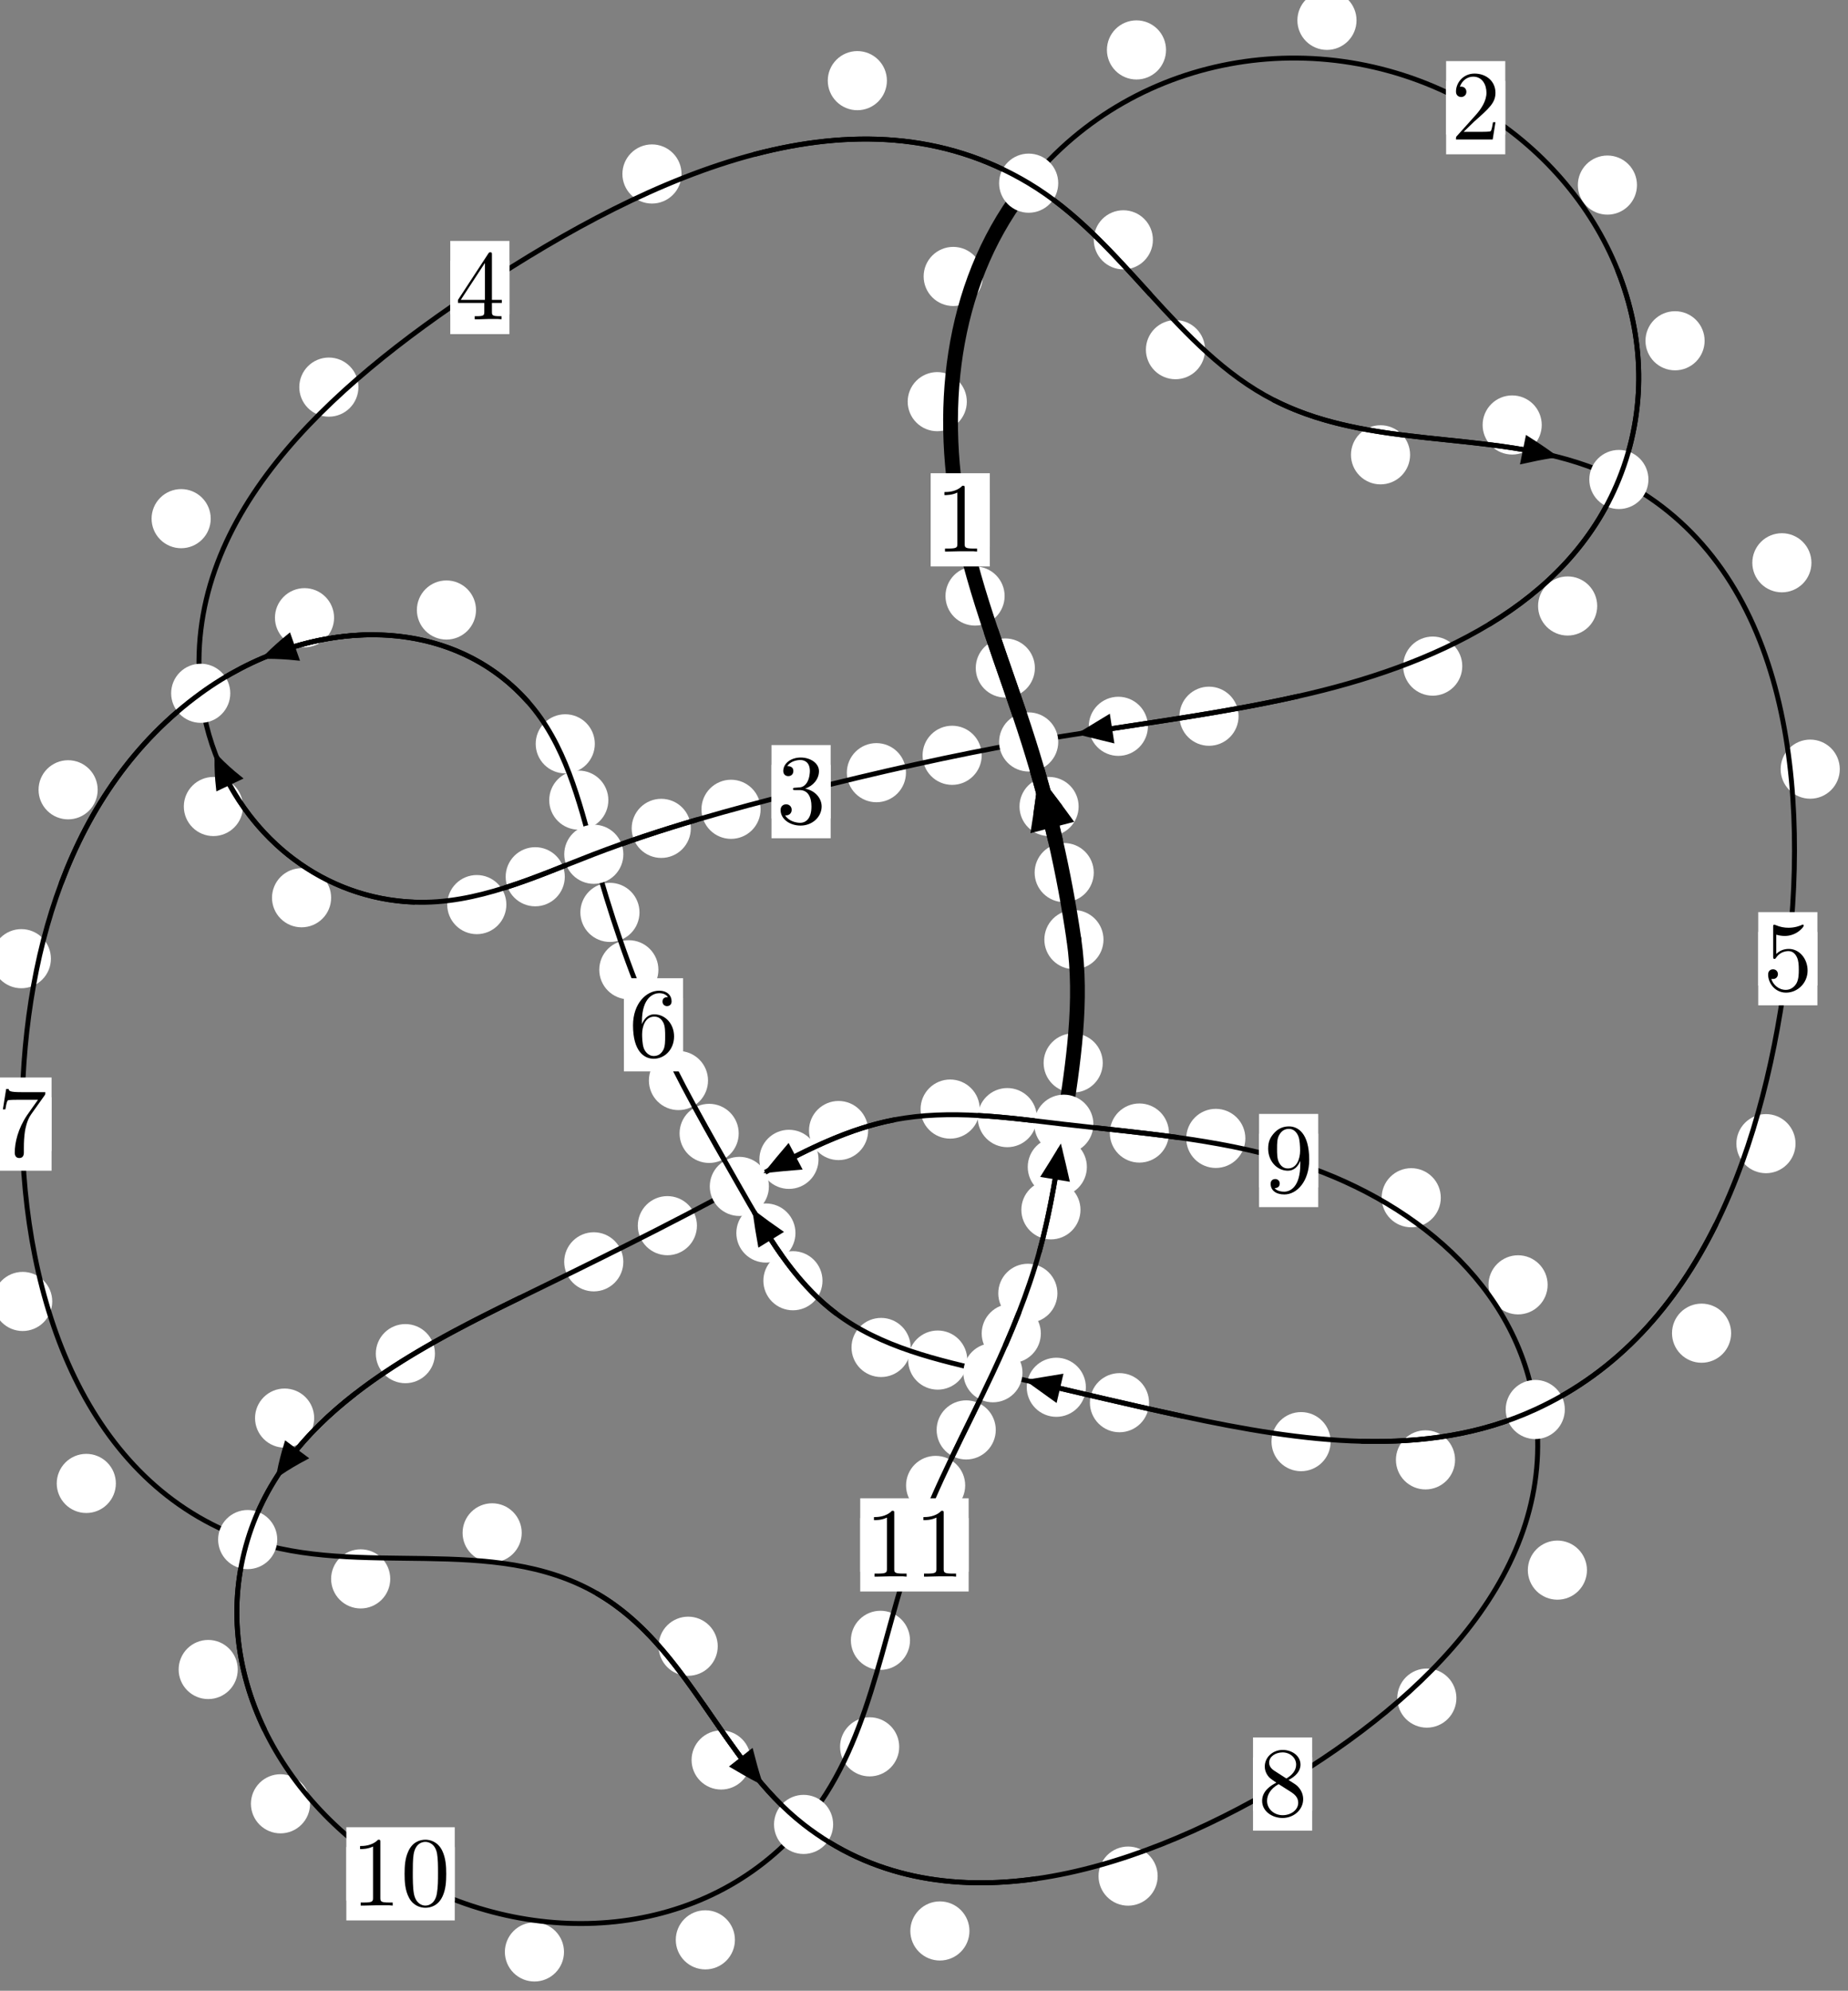 <?xml version="1.0"?>
<!-- Created by MetaPost 1.999 on 2021.07.05:2355 -->
<svg version="1.1" xmlns="http://www.w3.org/2000/svg" xmlns:xlink="http://www.w3.org/1999/xlink" width="186.835" height="201.232" viewBox="0 0 186.835 201.232">
<rect x="0" y="0" width="186.835" height="201.232" fill="#808080" stroke="none"/>
<!-- Original BoundingBox: -104.830811 -125.299316 82.003738 75.932404 -->
  <defs>
    <g transform="scale(0.01,0.01)" id="GLYPHcmr10_48">
      <path style="fill-rule: evenodd;" d="M460 -320C460 -400,455 -480,420 -554C374 -650,292 -666,250 -666C190 -666,117 -640,76 -547C44 -478,39 -400,39 -320C39 -245,43 -155,84 -79C127 2,200 22,249 22C303 22,379 1,423 -94C455 -163,460 -241,460 -320M249 -0C210 -0,151 -25,133 -121C122 -181,122 -273,122 -332C122 -396,122 -462,130 -516C149 -635,224 -644,249 -644C282 -644,348 -626,367 -527C377 -471,377 -395,377 -332C377 -257,377 -189,366 -125C351 -30,294 -0,249 -0"></path>
    </g>
    <g transform="scale(0.01,0.01)" id="GLYPHcmr10_49">
      <path style="fill-rule: evenodd;" d="M294 -640C294 -664,294 -666,271 -666C209 -602,121 -602,89 -602L89 -571C109 -571,168 -571,220 -597L220 -79C220 -43,217 -31,127 -31L95 -31L95 -0L257 -0L130 -3L217 -3L257 -3L297 -3L384 -3L419 -0L419 -31L387 -31C297 -31,294 -42,294 -79"></path>
    </g>
    <g transform="scale(0.01,0.01)" id="GLYPHcmr10_50">
      <path style="fill-rule: evenodd;" d="M127 -77L233 -180C389 -318,449 -372,449 -472C449 -586,359 -666,237 -666C124 -666,50 -574,50 -485C50 -429,100 -429,103 -429C120 -429,155 -441,155 -482C155 -508,137 -534,102 -534C94 -534,92 -534,89 -533C112 -598,166 -635,224 -635C315 -635,358 -554,358 -472C358 -392,308 -313,253 -251L61 -37C50 -26,50 -24,50 -0L421 -0L449 -174L424 -174C419 -144,412 -100,402 -85C395 -77,329 -77,307 -77"></path>
    </g>
    <g transform="scale(0.01,0.01)" id="GLYPHcmr10_51">
      <path style="fill-rule: evenodd;" d="M290 -352C372 -379,430 -449,430 -528C430 -610,342 -666,246 -666C145 -666,69 -606,69 -530C69 -497,91 -478,120 -478C151 -478,171 -500,171 -529C171 -579,124 -579,109 -579C140 -628,206 -641,242 -641C283 -641,338 -619,338 -529C338 -517,336 -459,310 -415C280 -367,246 -364,221 -363C213 -362,189 -360,182 -360C174 -359,167 -358,167 -348C167 -337,174 -337,191 -337L235 -337C317 -337,354 -269,354 -171C354 -35,285 -6,241 -6C198 -6,123 -23,88 -82C123 -77,154 -99,154 -137C154 -173,127 -193,98 -193C74 -193,42 -179,42 -135C42 -44,135 22,244 22C366 22,457 -69,457 -171C457 -253,394 -331,290 -352"></path>
    </g>
    <g transform="scale(0.01,0.01)" id="GLYPHcmr10_52">
      <path style="fill-rule: evenodd;" d="M294 -165L294 -78C294 -42,292 -31,218 -31L197 -31L197 -0L332 -0L238 -3L290 -3L332 -3L374 -3L427 -3L468 -0L468 -31L447 -31C373 -31,371 -42,371 -78L371 -165L471 -165L471 -196L371 -196L371 -651C371 -671,371 -677,355 -677C346 -677,343 -677,335 -665L28 -196L28 -165M300 -196L56 -196L300 -569"></path>
    </g>
    <g transform="scale(0.01,0.01)" id="GLYPHcmr10_53">
      <path style="fill-rule: evenodd;" d="M449 -201C449 -320,367 -420,259 -420C211 -420,168 -404,132 -369L132 -564C152 -558,185 -551,217 -551C340 -551,410 -642,410 -655C410 -661,407 -666,400 -666C399 -666,397 -666,392 -663C372 -654,323 -634,256 -634C216 -634,170 -641,123 -662C115 -665,113 -665,111 -665C101 -665,101 -657,101 -641L101 -345C101 -327,101 -319,115 -319C122 -319,124 -322,128 -328C139 -344,176 -398,257 -398C309 -398,334 -352,342 -334C358 -297,360 -258,360 -208C360 -173,360 -113,336 -71C312 -32,275 -6,229 -6C156 -6,99 -59,82 -118C85 -117,88 -116,99 -116C132 -116,149 -141,149 -165C149 -189,132 -214,99 -214C85 -214,50 -207,50 -161C50 -75,119 22,231 22C347 22,449 -74,449 -201"></path>
    </g>
    <g transform="scale(0.01,0.01)" id="GLYPHcmr10_54">
      <path style="fill-rule: evenodd;" d="M132 -328L132 -352C132 -605,256 -641,307 -641C331 -641,373 -635,395 -601C380 -601,340 -601,340 -556C340 -525,364 -510,386 -510C402 -510,432 -519,432 -558C432 -618,388 -666,305 -666C177 -666,42 -537,42 -316C42 -49,158 22,251 22C362 22,457 -72,457 -204C457 -331,368 -427,257 -427C189 -427,152 -376,132 -328M251 -6C188 -6,158 -66,152 -81C134 -128,134 -208,134 -226C134 -304,166 -404,256 -404C272 -404,318 -404,349 -342C367 -305,367 -254,367 -205C367 -157,367 -107,350 -71C320 -11,274 -6,251 -6"></path>
    </g>
    <g transform="scale(0.01,0.01)" id="GLYPHcmr10_55">
      <path style="fill-rule: evenodd;" d="M476 -609C485 -621,485 -623,485 -644L242 -644C120 -644,118 -657,114 -676L89 -676L56 -470L81 -470C84 -486,93 -549,106 -561C113 -567,191 -567,204 -567L411 -567C400 -551,321 -442,299 -409C209 -274,176 -135,176 -33C176 -23,176 22,222 22C268 22,268 -23,268 -33L268 -84C268 -139,271 -194,279 -248C283 -271,297 -357,341 -419"></path>
    </g>
    <g transform="scale(0.01,0.01)" id="GLYPHcmr10_56">
      <path style="fill-rule: evenodd;" d="M163 -457C117 -487,113 -521,113 -538C113 -599,178 -641,249 -641C322 -641,386 -589,386 -517C386 -460,347 -412,287 -377M309 -362C381 -399,430 -451,430 -517C430 -609,341 -666,250 -666C150 -666,69 -592,69 -499C69 -481,71 -436,113 -389C124 -377,161 -352,186 -335C128 -306,42 -250,42 -151C42 -45,144 22,249 22C362 22,457 -61,457 -168C457 -204,446 -249,408 -291C389 -312,373 -322,309 -362M209 -320L332 -242C360 -223,407 -193,407 -132C407 -58,332 -6,250 -6C164 -6,92 -68,92 -151C92 -209,124 -273,209 -320"></path>
    </g>
    <g transform="scale(0.01,0.01)" id="GLYPHcmr10_57">
      <path style="fill-rule: evenodd;" d="M367 -318L367 -286C367 -52,263 -6,205 -6C188 -6,134 -8,107 -42C151 -42,159 -71,159 -88C159 -119,135 -134,113 -134C97 -134,67 -125,67 -86C67 -19,121 22,206 22C335 22,457 -114,457 -329C457 -598,342 -666,253 -666C198 -666,149 -648,106 -603C65 -558,42 -516,42 -441C42 -316,130 -218,242 -218C303 -218,344 -260,367 -318M243 -241C227 -241,181 -241,150 -304C132 -341,132 -391,132 -440C132 -494,132 -541,153 -578C180 -628,218 -641,253 -641C299 -641,332 -607,349 -562C361 -530,365 -467,365 -421C365 -338,331 -241,243 -241"></path>
    </g>
  </defs>
  <path d="M110.58 88.207C110.58 87.414,110.265 86.654,109.705 86.093C109.144 85.533,108.384 85.218,107.591 85.218C106.799 85.218,106.039 85.533,105.478 86.093C104.918 86.654,104.603 87.414,104.603 88.207C104.603 88.999,104.918 89.759,105.478 90.32C106.039 90.88,106.799 91.195,107.591 91.195C108.384 91.195,109.144 90.88,109.705 90.32C110.265 89.759,110.58 88.999,110.58 88.207Z" style="fill: rgb(100%,100%,100%);stroke: none;"></path>
  <path d="M111.564 94.979C111.564 94.186,111.249 93.426,110.688 92.865C110.128 92.305,109.367 91.99,108.575 91.99C107.782 91.99,107.022 92.305,106.461 92.865C105.901 93.426,105.586 94.186,105.586 94.979C105.586 95.771,105.901 96.532,106.461 97.092C107.022 97.653,107.782 97.967,108.575 97.967C109.367 97.967,110.128 97.653,110.688 97.092C111.249 96.532,111.564 95.771,111.564 94.979Z" style="fill: rgb(100%,100%,100%);stroke: none;"></path>
  <path d="M104.627 67.524C104.627 66.732,104.312 65.972,103.752 65.411C103.191 64.851,102.431 64.536,101.638 64.536C100.846 64.536,100.085 64.851,99.525 65.411C98.965 65.972,98.65 66.732,98.65 67.524C98.65 68.317,98.965 69.077,99.525 69.638C100.085 70.198,100.846 70.513,101.638 70.513C102.431 70.513,103.191 70.198,103.752 69.638C104.312 69.077,104.627 68.317,104.627 67.524Z" style="fill: rgb(100%,100%,100%);stroke: none;"></path>
  <path d="M109.05 81.525C109.05 80.733,108.735 79.972,108.175 79.412C107.614 78.851,106.854 78.536,106.061 78.536C105.269 78.536,104.509 78.851,103.948 79.412C103.388 79.972,103.073 80.733,103.073 81.525C103.073 82.318,103.388 83.078,103.948 83.639C104.509 84.199,105.269 84.514,106.061 84.514C106.854 84.514,107.614 84.199,108.175 83.639C108.735 83.078,109.05 82.318,109.05 81.525Z" style="fill: rgb(100%,100%,100%);stroke: none;"></path>
  <path d="M97.747 40.601C97.747 39.808,97.432 39.048,96.871 38.487C96.311 37.927,95.551 37.612,94.758 37.612C93.965 37.612,93.205 37.927,92.645 38.487C92.084 39.048,91.769 39.808,91.769 40.601C91.769 41.393,92.084 42.154,92.645 42.714C93.205 43.275,93.965 43.59,94.758 43.59C95.551 43.59,96.311 43.275,96.871 42.714C97.432 42.154,97.747 41.393,97.747 40.601Z" style="fill: rgb(100%,100%,100%);stroke: none;"></path>
  <path d="M101.568 60.249C101.568 59.456,101.253 58.696,100.692 58.136C100.132 57.575,99.371 57.26,98.579 57.26C97.786 57.26,97.026 57.575,96.465 58.136C95.905 58.696,95.59 59.456,95.59 60.249C95.59 61.042,95.905 61.802,96.465 62.362C97.026 62.923,97.786 63.238,98.579 63.238C99.371 63.238,100.132 62.923,100.692 62.362C101.253 61.802,101.568 61.042,101.568 60.249Z" style="fill: rgb(100%,100%,100%);stroke: none;"></path>
  <path d="M117.888 5.047C117.888 4.255,117.573 3.494,117.013 2.934C116.452 2.373,115.692 2.059,114.899 2.059C114.107 2.059,113.347 2.373,112.786 2.934C112.226 3.494,111.911 4.255,111.911 5.047C111.911 5.84,112.226 6.6,112.786 7.161C113.347 7.721,114.107 8.036,114.899 8.036C115.692 8.036,116.452 7.721,117.013 7.161C117.573 6.6,117.888 5.84,117.888 5.047Z" style="fill: rgb(100%,100%,100%);stroke: none;"></path>
  <path d="M99.359 27.945C99.359 27.152,99.044 26.392,98.484 25.831C97.923 25.271,97.163 24.956,96.37 24.956C95.578 24.956,94.817 25.271,94.257 25.831C93.696 26.392,93.381 27.152,93.381 27.945C93.381 28.737,93.696 29.498,94.257 30.058C94.817 30.619,95.578 30.933,96.37 30.933C97.163 30.933,97.923 30.619,98.484 30.058C99.044 29.498,99.359 28.737,99.359 27.945Z" style="fill: rgb(100%,100%,100%);stroke: none;"></path>
  <path d="M165.5 18.709C165.5 17.917,165.186 17.157,164.625 16.596C164.065 16.036,163.304 15.721,162.512 15.721C161.719 15.721,160.959 16.036,160.398 16.596C159.838 17.157,159.523 17.917,159.523 18.709C159.523 19.502,159.838 20.262,160.398 20.823C160.959 21.383,161.719 21.698,162.512 21.698C163.304 21.698,164.065 21.383,164.625 20.823C165.186 20.262,165.5 19.502,165.5 18.709Z" style="fill: rgb(100%,100%,100%);stroke: none;"></path>
  <path d="M137.146 2.056C137.146 1.264,136.831 0.503,136.27 -0.057C135.71 -0.617,134.949 -0.932,134.157 -0.932C133.364 -0.932,132.604 -0.617,132.043 -0.057C131.483 0.503,131.168 1.264,131.168 2.056C131.168 2.849,131.483 3.609,132.043 4.17C132.604 4.73,133.364 5.045,134.157 5.045C134.949 5.045,135.71 4.73,136.27 4.17C136.831 3.609,137.146 2.849,137.146 2.056Z" style="fill: rgb(100%,100%,100%);stroke: none;"></path>
  <path d="M161.478 61.256C161.478 60.463,161.163 59.703,160.603 59.142C160.042 58.582,159.282 58.267,158.489 58.267C157.697 58.267,156.937 58.582,156.376 59.142C155.816 59.703,155.501 60.463,155.501 61.256C155.501 62.048,155.816 62.809,156.376 63.369C156.937 63.929,157.697 64.244,158.489 64.244C159.282 64.244,160.042 63.929,160.603 63.369C161.163 62.809,161.478 62.048,161.478 61.256Z" style="fill: rgb(100%,100%,100%);stroke: none;"></path>
  <path d="M172.338 34.447C172.338 33.654,172.023 32.894,171.463 32.333C170.902 31.773,170.142 31.458,169.349 31.458C168.557 31.458,167.796 31.773,167.236 32.333C166.676 32.894,166.361 33.654,166.361 34.447C166.361 35.239,166.676 36,167.236 36.56C167.796 37.121,168.557 37.435,169.349 37.435C170.142 37.435,170.902 37.121,171.463 36.56C172.023 36,172.338 35.239,172.338 34.447Z" style="fill: rgb(100%,100%,100%);stroke: none;"></path>
  <path d="M125.221 72.399C125.221 71.607,124.906 70.846,124.346 70.286C123.785 69.726,123.025 69.411,122.232 69.411C121.44 69.411,120.68 69.726,120.119 70.286C119.559 70.846,119.244 71.607,119.244 72.399C119.244 73.192,119.559 73.952,120.119 74.513C120.68 75.073,121.44 75.388,122.232 75.388C123.025 75.388,123.785 75.073,124.346 74.513C124.906 73.952,125.221 73.192,125.221 72.399Z" style="fill: rgb(100%,100%,100%);stroke: none;"></path>
  <path d="M147.837 67.335C147.837 66.542,147.522 65.782,146.962 65.221C146.401 64.661,145.641 64.346,144.848 64.346C144.056 64.346,143.296 64.661,142.735 65.221C142.175 65.782,141.86 66.542,141.86 67.335C141.86 68.127,142.175 68.887,142.735 69.448C143.296 70.008,144.056 70.323,144.848 70.323C145.641 70.323,146.401 70.008,146.962 69.448C147.522 68.887,147.837 68.127,147.837 67.335Z" style="fill: rgb(100%,100%,100%);stroke: none;"></path>
  <path d="M99.252 76.349C99.252 75.556,98.937 74.796,98.376 74.236C97.816 73.675,97.056 73.36,96.263 73.36C95.47 73.36,94.71 73.675,94.15 74.236C93.589 74.796,93.274 75.556,93.274 76.349C93.274 77.142,93.589 77.902,94.15 78.462C94.71 79.023,95.47 79.338,96.263 79.338C97.056 79.338,97.816 79.023,98.376 78.462C98.937 77.902,99.252 77.142,99.252 76.349Z" style="fill: rgb(100%,100%,100%);stroke: none;"></path>
  <path d="M116.055 73.419C116.055 72.626,115.74 71.866,115.18 71.306C114.619 70.745,113.859 70.43,113.067 70.43C112.274 70.43,111.514 70.745,110.953 71.306C110.393 71.866,110.078 72.626,110.078 73.419C110.078 74.212,110.393 74.972,110.953 75.532C111.514 76.093,112.274 76.408,113.067 76.408C113.859 76.408,114.619 76.093,115.18 75.532C115.74 74.972,116.055 74.212,116.055 73.419Z" style="fill: rgb(100%,100%,100%);stroke: none;"></path>
  <path d="M76.897 81.808C76.897 81.015,76.582 80.255,76.022 79.695C75.461 79.134,74.701 78.819,73.908 78.819C73.116 78.819,72.355 79.134,71.795 79.695C71.235 80.255,70.92 81.015,70.92 81.808C70.92 82.601,71.235 83.361,71.795 83.921C72.355 84.482,73.116 84.797,73.908 84.797C74.701 84.797,75.461 84.482,76.022 83.921C76.582 83.361,76.897 82.601,76.897 81.808Z" style="fill: rgb(100%,100%,100%);stroke: none;"></path>
  <path d="M91.594 78.106C91.594 77.313,91.279 76.553,90.719 75.992C90.158 75.432,89.398 75.117,88.605 75.117C87.813 75.117,87.053 75.432,86.492 75.992C85.932 76.553,85.617 77.313,85.617 78.106C85.617 78.898,85.932 79.658,86.492 80.219C87.053 80.779,87.813 81.094,88.605 81.094C89.398 81.094,90.158 80.779,90.719 80.219C91.279 79.658,91.594 78.898,91.594 78.106Z" style="fill: rgb(100%,100%,100%);stroke: none;"></path>
  <path d="M57.101 88.627C57.101 87.834,56.786 87.074,56.226 86.513C55.665 85.953,54.905 85.638,54.113 85.638C53.32 85.638,52.56 85.953,51.999 86.513C51.439 87.074,51.124 87.834,51.124 88.627C51.124 89.419,51.439 90.18,51.999 90.74C52.56 91.3,53.32 91.615,54.113 91.615C54.905 91.615,55.665 91.3,56.226 90.74C56.786 90.18,57.101 89.419,57.101 88.627Z" style="fill: rgb(100%,100%,100%);stroke: none;"></path>
  <path d="M69.842 83.735C69.842 82.943,69.527 82.182,68.967 81.622C68.406 81.061,67.646 80.747,66.854 80.747C66.061 80.747,65.301 81.061,64.74 81.622C64.18 82.182,63.865 82.943,63.865 83.735C63.865 84.528,64.18 85.288,64.74 85.849C65.301 86.409,66.061 86.724,66.854 86.724C67.646 86.724,68.406 86.409,68.967 85.849C69.527 85.288,69.842 84.528,69.842 83.735Z" style="fill: rgb(100%,100%,100%);stroke: none;"></path>
  <path d="M33.478 90.749C33.478 89.956,33.163 89.196,32.602 88.635C32.042 88.075,31.282 87.76,30.489 87.76C29.696 87.76,28.936 88.075,28.376 88.635C27.815 89.196,27.5 89.956,27.5 90.749C27.5 91.541,27.815 92.302,28.376 92.862C28.936 93.423,29.696 93.737,30.489 93.737C31.282 93.737,32.042 93.423,32.602 92.862C33.163 92.302,33.478 91.541,33.478 90.749Z" style="fill: rgb(100%,100%,100%);stroke: none;"></path>
  <path d="M51.193 91.441C51.193 90.648,50.878 89.888,50.317 89.327C49.757 88.767,48.997 88.452,48.204 88.452C47.411 88.452,46.651 88.767,46.091 89.327C45.53 89.888,45.215 90.648,45.215 91.441C45.215 92.233,45.53 92.993,46.091 93.554C46.651 94.114,47.411 94.429,48.204 94.429C48.997 94.429,49.757 94.114,50.317 93.554C50.878 92.993,51.193 92.233,51.193 91.441Z" style="fill: rgb(100%,100%,100%);stroke: none;"></path>
  <path d="M21.304 52.429C21.304 51.636,20.989 50.876,20.428 50.315C19.868 49.755,19.108 49.44,18.315 49.44C17.522 49.44,16.762 49.755,16.202 50.315C15.641 50.876,15.326 51.636,15.326 52.429C15.326 53.221,15.641 53.981,16.202 54.542C16.762 55.102,17.522 55.417,18.315 55.417C19.108 55.417,19.868 55.102,20.428 54.542C20.989 53.981,21.304 53.221,21.304 52.429Z" style="fill: rgb(100%,100%,100%);stroke: none;"></path>
  <path d="M24.563 81.525C24.563 80.732,24.248 79.972,23.687 79.412C23.127 78.851,22.367 78.536,21.574 78.536C20.781 78.536,20.021 78.851,19.461 79.412C18.9 79.972,18.585 80.732,18.585 81.525C18.585 82.318,18.9 83.078,19.461 83.638C20.021 84.199,20.781 84.514,21.574 84.514C22.367 84.514,23.127 84.199,23.687 83.638C24.248 83.078,24.563 82.318,24.563 81.525Z" style="fill: rgb(100%,100%,100%);stroke: none;"></path>
  <path d="M68.904 17.587C68.904 16.794,68.589 16.034,68.028 15.474C67.468 14.913,66.708 14.598,65.915 14.598C65.122 14.598,64.362 14.913,63.802 15.474C63.241 16.034,62.926 16.794,62.926 17.587C62.926 18.38,63.241 19.14,63.802 19.7C64.362 20.261,65.122 20.576,65.915 20.576C66.708 20.576,67.468 20.261,68.028 19.7C68.589 19.14,68.904 18.38,68.904 17.587Z" style="fill: rgb(100%,100%,100%);stroke: none;"></path>
  <path d="M36.237 39.132C36.237 38.34,35.922 37.579,35.361 37.019C34.801 36.458,34.041 36.143,33.248 36.143C32.455 36.143,31.695 36.458,31.135 37.019C30.574 37.579,30.259 38.34,30.259 39.132C30.259 39.925,30.574 40.685,31.135 41.246C31.695 41.806,32.455 42.121,33.248 42.121C34.041 42.121,34.801 41.806,35.361 41.246C35.922 40.685,36.237 39.925,36.237 39.132Z" style="fill: rgb(100%,100%,100%);stroke: none;"></path>
  <path d="M116.56 24.243C116.56 23.45,116.245 22.69,115.685 22.13C115.124 21.569,114.364 21.254,113.572 21.254C112.779 21.254,112.019 21.569,111.458 22.13C110.898 22.69,110.583 23.45,110.583 24.243C110.583 25.036,110.898 25.796,111.458 26.356C112.019 26.917,112.779 27.232,113.572 27.232C114.364 27.232,115.124 26.917,115.685 26.356C116.245 25.796,116.56 25.036,116.56 24.243Z" style="fill: rgb(100%,100%,100%);stroke: none;"></path>
  <path d="M89.667 8.152C89.667 7.359,89.352 6.599,88.791 6.039C88.231 5.478,87.471 5.163,86.678 5.163C85.885 5.163,85.125 5.478,84.565 6.039C84.004 6.599,83.689 7.359,83.689 8.152C83.689 8.945,84.004 9.705,84.565 10.265C85.125 10.826,85.885 11.141,86.678 11.141C87.471 11.141,88.231 10.826,88.791 10.265C89.352 9.705,89.667 8.945,89.667 8.152Z" style="fill: rgb(100%,100%,100%);stroke: none;"></path>
  <path d="M142.562 45.975C142.562 45.182,142.247 44.422,141.687 43.861C141.126 43.301,140.366 42.986,139.573 42.986C138.781 42.986,138.02 43.301,137.46 43.861C136.899 44.422,136.585 45.182,136.585 45.975C136.585 46.767,136.899 47.527,137.46 48.088C138.02 48.648,138.781 48.963,139.573 48.963C140.366 48.963,141.126 48.648,141.687 48.088C142.247 47.527,142.562 46.767,142.562 45.975Z" style="fill: rgb(100%,100%,100%);stroke: none;"></path>
  <path d="M121.831 35.346C121.831 34.554,121.516 33.794,120.955 33.233C120.395 32.673,119.635 32.358,118.842 32.358C118.049 32.358,117.289 32.673,116.729 33.233C116.168 33.794,115.853 34.554,115.853 35.346C115.853 36.139,116.168 36.899,116.729 37.46C117.289 38.02,118.049 38.335,118.842 38.335C119.635 38.335,120.395 38.02,120.955 37.46C121.516 36.899,121.831 36.139,121.831 35.346Z" style="fill: rgb(100%,100%,100%);stroke: none;"></path>
  <path d="M183.139 56.887C183.139 56.095,182.824 55.334,182.264 54.774C181.703 54.213,180.943 53.899,180.151 53.899C179.358 53.899,178.598 54.213,178.037 54.774C177.477 55.334,177.162 56.095,177.162 56.887C177.162 57.68,177.477 58.44,178.037 59.001C178.598 59.561,179.358 59.876,180.151 59.876C180.943 59.876,181.703 59.561,182.264 59.001C182.824 58.44,183.139 57.68,183.139 56.887Z" style="fill: rgb(100%,100%,100%);stroke: none;"></path>
  <path d="M155.872 42.959C155.872 42.166,155.557 41.406,154.997 40.845C154.436 40.285,153.676 39.97,152.883 39.97C152.091 39.97,151.331 40.285,150.77 40.845C150.21 41.406,149.895 42.166,149.895 42.959C149.895 43.751,150.21 44.512,150.77 45.072C151.331 45.633,152.091 45.947,152.883 45.947C153.676 45.947,154.436 45.633,154.997 45.072C155.557 44.512,155.872 43.751,155.872 42.959Z" style="fill: rgb(100%,100%,100%);stroke: none;"></path>
  <path d="M181.53 115.604C181.53 114.812,181.215 114.052,180.654 113.491C180.094 112.931,179.333 112.616,178.541 112.616C177.748 112.616,176.988 112.931,176.427 113.491C175.867 114.052,175.552 114.812,175.552 115.604C175.552 116.397,175.867 117.157,176.427 117.718C176.988 118.278,177.748 118.593,178.541 118.593C179.333 118.593,180.094 118.278,180.654 117.718C181.215 117.157,181.53 116.397,181.53 115.604Z" style="fill: rgb(100%,100%,100%);stroke: none;"></path>
  <path d="M186.004 77.75C186.004 76.957,185.689 76.197,185.128 75.636C184.568 75.076,183.808 74.761,183.015 74.761C182.222 74.761,181.462 75.076,180.902 75.636C180.341 76.197,180.026 76.957,180.026 77.75C180.026 78.542,180.341 79.303,180.902 79.863C181.462 80.424,182.222 80.739,183.015 80.739C183.808 80.739,184.568 80.424,185.128 79.863C185.689 79.303,186.004 78.542,186.004 77.75Z" style="fill: rgb(100%,100%,100%);stroke: none;"></path>
  <path d="M147.108 147.57C147.108 146.778,146.793 146.017,146.232 145.457C145.672 144.896,144.912 144.582,144.119 144.582C143.326 144.582,142.566 144.896,142.006 145.457C141.445 146.017,141.13 146.778,141.13 147.57C141.13 148.363,141.445 149.123,142.006 149.684C142.566 150.244,143.326 150.559,144.119 150.559C144.912 150.559,145.672 150.244,146.232 149.684C146.793 149.123,147.108 148.363,147.108 147.57Z" style="fill: rgb(100%,100%,100%);stroke: none;"></path>
  <path d="M175.019 134.764C175.019 133.972,174.704 133.211,174.144 132.651C173.583 132.091,172.823 131.776,172.03 131.776C171.238 131.776,170.477 132.091,169.917 132.651C169.357 133.211,169.042 133.972,169.042 134.764C169.042 135.557,169.357 136.317,169.917 136.878C170.477 137.438,171.238 137.753,172.03 137.753C172.823 137.753,173.583 137.438,174.144 136.878C174.704 136.317,175.019 135.557,175.019 134.764Z" style="fill: rgb(100%,100%,100%);stroke: none;"></path>
  <path d="M116.17 141.79C116.17 140.997,115.855 140.237,115.294 139.676C114.734 139.116,113.974 138.801,113.181 138.801C112.388 138.801,111.628 139.116,111.068 139.676C110.507 140.237,110.192 140.997,110.192 141.79C110.192 142.582,110.507 143.343,111.068 143.903C111.628 144.464,112.388 144.779,113.181 144.779C113.974 144.779,114.734 144.464,115.294 143.903C115.855 143.343,116.17 142.582,116.17 141.79Z" style="fill: rgb(100%,100%,100%);stroke: none;"></path>
  <path d="M134.529 145.728C134.529 144.935,134.214 144.175,133.653 143.614C133.093 143.054,132.333 142.739,131.54 142.739C130.747 142.739,129.987 143.054,129.427 143.614C128.866 144.175,128.551 144.935,128.551 145.728C128.551 146.52,128.866 147.281,129.427 147.841C129.987 148.402,130.747 148.716,131.54 148.716C132.333 148.716,133.093 148.402,133.653 147.841C134.214 147.281,134.529 146.52,134.529 145.728Z" style="fill: rgb(100%,100%,100%);stroke: none;"></path>
  <path d="M97.792 137.482C97.792 136.69,97.477 135.93,96.916 135.369C96.356 134.809,95.596 134.494,94.803 134.494C94.01 134.494,93.25 134.809,92.69 135.369C92.129 135.93,91.814 136.69,91.814 137.482C91.814 138.275,92.129 139.035,92.69 139.596C93.25 140.156,94.01 140.471,94.803 140.471C95.596 140.471,96.356 140.156,96.916 139.596C97.477 139.035,97.792 138.275,97.792 137.482Z" style="fill: rgb(100%,100%,100%);stroke: none;"></path>
  <path d="M109.782 140.231C109.782 139.439,109.467 138.679,108.907 138.118C108.346 137.558,107.586 137.243,106.793 137.243C106.001 137.243,105.241 137.558,104.68 138.118C104.12 138.679,103.805 139.439,103.805 140.231C103.805 141.024,104.12 141.784,104.68 142.345C105.241 142.905,106.001 143.22,106.793 143.22C107.586 143.22,108.346 142.905,108.907 142.345C109.467 141.784,109.782 141.024,109.782 140.231Z" style="fill: rgb(100%,100%,100%);stroke: none;"></path>
  <path d="M83.155 129.462C83.155 128.669,82.841 127.909,82.28 127.348C81.72 126.788,80.959 126.473,80.167 126.473C79.374 126.473,78.614 126.788,78.053 127.348C77.493 127.909,77.178 128.669,77.178 129.462C77.178 130.254,77.493 131.014,78.053 131.575C78.614 132.135,79.374 132.45,80.167 132.45C80.959 132.45,81.72 132.135,82.28 131.575C82.841 131.014,83.155 130.254,83.155 129.462Z" style="fill: rgb(100%,100%,100%);stroke: none;"></path>
  <path d="M92.066 136.207C92.066 135.415,91.751 134.654,91.191 134.094C90.631 133.534,89.87 133.219,89.078 133.219C88.285 133.219,87.525 133.534,86.964 134.094C86.404 134.654,86.089 135.415,86.089 136.207C86.089 137,86.404 137.76,86.964 138.321C87.525 138.881,88.285 139.196,89.078 139.196C89.87 139.196,90.631 138.881,91.191 138.321C91.751 137.76,92.066 137,92.066 136.207Z" style="fill: rgb(100%,100%,100%);stroke: none;"></path>
  <path d="M74.684 114.567C74.684 113.775,74.369 113.015,73.808 112.454C73.248 111.894,72.487 111.579,71.695 111.579C70.902 111.579,70.142 111.894,69.581 112.454C69.021 113.015,68.706 113.775,68.706 114.567C68.706 115.36,69.021 116.12,69.581 116.681C70.142 117.241,70.902 117.556,71.695 117.556C72.487 117.556,73.248 117.241,73.808 116.681C74.369 116.12,74.684 115.36,74.684 114.567Z" style="fill: rgb(100%,100%,100%);stroke: none;"></path>
  <path d="M80.422 124.64C80.422 123.847,80.107 123.087,79.547 122.527C78.986 121.966,78.226 121.651,77.433 121.651C76.641 121.651,75.881 121.966,75.32 122.527C74.76 123.087,74.445 123.847,74.445 124.64C74.445 125.433,74.76 126.193,75.32 126.753C75.881 127.314,76.641 127.629,77.433 127.629C78.226 127.629,78.986 127.314,79.547 126.753C80.107 126.193,80.422 125.433,80.422 124.64Z" style="fill: rgb(100%,100%,100%);stroke: none;"></path>
  <path d="M66.565 98.029C66.565 97.237,66.25 96.476,65.689 95.916C65.129 95.356,64.369 95.041,63.576 95.041C62.783 95.041,62.023 95.356,61.463 95.916C60.902 96.476,60.587 97.237,60.587 98.029C60.587 98.822,60.902 99.582,61.463 100.143C62.023 100.703,62.783 101.018,63.576 101.018C64.369 101.018,65.129 100.703,65.689 100.143C66.25 99.582,66.565 98.822,66.565 98.029Z" style="fill: rgb(100%,100%,100%);stroke: none;"></path>
  <path d="M71.582 109.224C71.582 108.432,71.268 107.671,70.707 107.111C70.147 106.551,69.386 106.236,68.594 106.236C67.801 106.236,67.041 106.551,66.48 107.111C65.92 107.671,65.605 108.432,65.605 109.224C65.605 110.017,65.92 110.777,66.48 111.338C67.041 111.898,67.801 112.213,68.594 112.213C69.386 112.213,70.147 111.898,70.707 111.338C71.268 110.777,71.582 110.017,71.582 109.224Z" style="fill: rgb(100%,100%,100%);stroke: none;"></path>
  <path d="M61.505 80.884C61.505 80.091,61.19 79.331,60.63 78.77C60.069 78.21,59.309 77.895,58.516 77.895C57.724 77.895,56.963 78.21,56.403 78.77C55.843 79.331,55.528 80.091,55.528 80.884C55.528 81.676,55.843 82.437,56.403 82.997C56.963 83.557,57.724 83.872,58.516 83.872C59.309 83.872,60.069 83.557,60.63 82.997C61.19 82.437,61.505 81.676,61.505 80.884Z" style="fill: rgb(100%,100%,100%);stroke: none;"></path>
  <path d="M64.654 92.228C64.654 91.436,64.339 90.676,63.778 90.115C63.218 89.555,62.458 89.24,61.665 89.24C60.872 89.24,60.112 89.555,59.552 90.115C58.991 90.676,58.676 91.436,58.676 92.228C58.676 93.021,58.991 93.781,59.552 94.342C60.112 94.902,60.872 95.217,61.665 95.217C62.458 95.217,63.218 94.902,63.778 94.342C64.339 93.781,64.654 93.021,64.654 92.228Z" style="fill: rgb(100%,100%,100%);stroke: none;"></path>
  <path d="M48.125 61.662C48.125 60.87,47.81 60.11,47.249 59.549C46.689 58.989,45.929 58.674,45.136 58.674C44.343 58.674,43.583 58.989,43.023 59.549C42.462 60.11,42.147 60.87,42.147 61.662C42.147 62.455,42.462 63.215,43.023 63.776C43.583 64.336,44.343 64.651,45.136 64.651C45.929 64.651,46.689 64.336,47.249 63.776C47.81 63.215,48.125 62.455,48.125 61.662Z" style="fill: rgb(100%,100%,100%);stroke: none;"></path>
  <path d="M60.137 75.19C60.137 74.397,59.822 73.637,59.262 73.076C58.701 72.516,57.941 72.201,57.148 72.201C56.356 72.201,55.595 72.516,55.035 73.076C54.475 73.637,54.16 74.397,54.16 75.19C54.16 75.982,54.475 76.743,55.035 77.303C55.595 77.864,56.356 78.178,57.148 78.178C57.941 78.178,58.701 77.864,59.262 77.303C59.822 76.743,60.137 75.982,60.137 75.19Z" style="fill: rgb(100%,100%,100%);stroke: none;"></path>
  <path d="M9.875 79.835C9.875 79.042,9.56 78.282,9 77.722C8.439 77.161,7.679 76.846,6.886 76.846C6.094 76.846,5.333 77.161,4.773 77.722C4.212 78.282,3.898 79.042,3.898 79.835C3.898 80.628,4.212 81.388,4.773 81.948C5.333 82.509,6.094 82.824,6.886 82.824C7.679 82.824,8.439 82.509,9 81.948C9.56 81.388,9.875 80.628,9.875 79.835Z" style="fill: rgb(100%,100%,100%);stroke: none;"></path>
  <path d="M33.775 62.442C33.775 61.649,33.46 60.889,32.9 60.329C32.339 59.768,31.579 59.453,30.787 59.453C29.994 59.453,29.234 59.768,28.673 60.329C28.113 60.889,27.798 61.649,27.798 62.442C27.798 63.235,28.113 63.995,28.673 64.555C29.234 65.116,29.994 65.431,30.787 65.431C31.579 65.431,32.339 65.116,32.9 64.555C33.46 63.995,33.775 63.235,33.775 62.442Z" style="fill: rgb(100%,100%,100%);stroke: none;"></path>
  <path d="M5.281 131.556C5.281 130.763,4.966 130.003,4.406 129.443C3.845 128.882,3.085 128.567,2.293 128.567C1.5 128.567,0.74 128.882,0.179 129.443C-0.381 130.003,-0.696 130.763,-0.696 131.556C-0.696 132.349,-0.381 133.109,0.179 133.669C0.74 134.23,1.5 134.545,2.293 134.545C3.085 134.545,3.845 134.23,4.406 133.669C4.966 133.109,5.281 132.349,5.281 131.556Z" style="fill: rgb(100%,100%,100%);stroke: none;"></path>
  <path d="M5.147 96.908C5.147 96.115,4.832 95.355,4.271 94.794C3.711 94.234,2.951 93.919,2.158 93.919C1.365 93.919,0.605 94.234,0.045 94.794C-0.516 95.355,-0.831 96.115,-0.831 96.908C-0.831 97.7,-0.516 98.461,0.045 99.021C0.605 99.582,1.365 99.897,2.158 99.897C2.951 99.897,3.711 99.582,4.271 99.021C4.832 98.461,5.147 97.7,5.147 96.908Z" style="fill: rgb(100%,100%,100%);stroke: none;"></path>
  <path d="M39.454 159.601C39.454 158.808,39.139 158.048,38.578 157.487C38.018 156.927,37.258 156.612,36.465 156.612C35.672 156.612,34.912 156.927,34.352 157.487C33.791 158.048,33.476 158.808,33.476 159.601C33.476 160.393,33.791 161.154,34.352 161.714C34.912 162.275,35.672 162.59,36.465 162.59C37.258 162.59,38.018 162.275,38.578 161.714C39.139 161.154,39.454 160.393,39.454 159.601Z" style="fill: rgb(100%,100%,100%);stroke: none;"></path>
  <path d="M11.714 149.952C11.714 149.159,11.399 148.399,10.838 147.838C10.278 147.278,9.518 146.963,8.725 146.963C7.932 146.963,7.172 147.278,6.612 147.838C6.051 148.399,5.736 149.159,5.736 149.952C5.736 150.744,6.051 151.505,6.612 152.065C7.172 152.626,7.932 152.941,8.725 152.941C9.518 152.941,10.278 152.626,10.838 152.065C11.399 151.505,11.714 150.744,11.714 149.952Z" style="fill: rgb(100%,100%,100%);stroke: none;"></path>
  <path d="M72.564 166.408C72.564 165.615,72.249 164.855,71.688 164.295C71.128 163.734,70.367 163.419,69.575 163.419C68.782 163.419,68.022 163.734,67.461 164.295C66.901 164.855,66.586 165.615,66.586 166.408C66.586 167.201,66.901 167.961,67.461 168.521C68.022 169.082,68.782 169.397,69.575 169.397C70.367 169.397,71.128 169.082,71.688 168.521C72.249 167.961,72.564 167.201,72.564 166.408Z" style="fill: rgb(100%,100%,100%);stroke: none;"></path>
  <path d="M52.746 154.947C52.746 154.154,52.431 153.394,51.87 152.834C51.31 152.273,50.55 151.958,49.757 151.958C48.964 151.958,48.204 152.273,47.644 152.834C47.083 153.394,46.768 154.154,46.768 154.947C46.768 155.74,47.083 156.5,47.644 157.06C48.204 157.621,48.964 157.936,49.757 157.936C50.55 157.936,51.31 157.621,51.87 157.06C52.431 156.5,52.746 155.74,52.746 154.947Z" style="fill: rgb(100%,100%,100%);stroke: none;"></path>
  <path d="M98.013 195.189C98.013 194.397,97.698 193.637,97.137 193.076C96.577 192.516,95.817 192.201,95.024 192.201C94.231 192.201,93.471 192.516,92.911 193.076C92.35 193.637,92.035 194.397,92.035 195.189C92.035 195.982,92.35 196.742,92.911 197.303C93.471 197.863,94.231 198.178,95.024 198.178C95.817 198.178,96.577 197.863,97.137 197.303C97.698 196.742,98.013 195.982,98.013 195.189Z" style="fill: rgb(100%,100%,100%);stroke: none;"></path>
  <path d="M75.897 177.907C75.897 177.114,75.582 176.354,75.021 175.793C74.461 175.233,73.701 174.918,72.908 174.918C72.115 174.918,71.355 175.233,70.795 175.793C70.234 176.354,69.919 177.114,69.919 177.907C69.919 178.699,70.234 179.459,70.795 180.02C71.355 180.58,72.115 180.895,72.908 180.895C73.701 180.895,74.461 180.58,75.021 180.02C75.582 179.459,75.897 178.699,75.897 177.907Z" style="fill: rgb(100%,100%,100%);stroke: none;"></path>
  <path d="M147.244 171.651C147.244 170.858,146.929 170.098,146.369 169.538C145.808 168.977,145.048 168.662,144.255 168.662C143.463 168.662,142.703 168.977,142.142 169.538C141.582 170.098,141.267 170.858,141.267 171.651C141.267 172.444,141.582 173.204,142.142 173.764C142.703 174.325,143.463 174.64,144.255 174.64C145.048 174.64,145.808 174.325,146.369 173.764C146.929 173.204,147.244 172.444,147.244 171.651Z" style="fill: rgb(100%,100%,100%);stroke: none;"></path>
  <path d="M117.041 189.645C117.041 188.852,116.726 188.092,116.166 187.532C115.605 186.971,114.845 186.656,114.053 186.656C113.26 186.656,112.5 186.971,111.939 187.532C111.379 188.092,111.064 188.852,111.064 189.645C111.064 190.438,111.379 191.198,111.939 191.758C112.5 192.319,113.26 192.634,114.053 192.634C114.845 192.634,115.605 192.319,116.166 191.758C116.726 191.198,117.041 190.438,117.041 189.645Z" style="fill: rgb(100%,100%,100%);stroke: none;"></path>
  <path d="M156.468 129.877C156.468 129.084,156.153 128.324,155.592 127.764C155.032 127.203,154.272 126.888,153.479 126.888C152.686 126.888,151.926 127.203,151.366 127.764C150.805 128.324,150.49 129.084,150.49 129.877C150.49 130.67,150.805 131.43,151.366 131.99C151.926 132.551,152.686 132.866,153.479 132.866C154.272 132.866,155.032 132.551,155.592 131.99C156.153 131.43,156.468 130.67,156.468 129.877Z" style="fill: rgb(100%,100%,100%);stroke: none;"></path>
  <path d="M160.443 158.716C160.443 157.923,160.128 157.163,159.568 156.602C159.007 156.042,158.247 155.727,157.455 155.727C156.662 155.727,155.902 156.042,155.341 156.602C154.781 157.163,154.466 157.923,154.466 158.716C154.466 159.508,154.781 160.268,155.341 160.829C155.902 161.389,156.662 161.704,157.455 161.704C158.247 161.704,159.007 161.389,159.568 160.829C160.128 160.268,160.443 159.508,160.443 158.716Z" style="fill: rgb(100%,100%,100%);stroke: none;"></path>
  <path d="M125.907 115.074C125.907 114.282,125.592 113.522,125.032 112.961C124.471 112.401,123.711 112.086,122.919 112.086C122.126 112.086,121.366 112.401,120.805 112.961C120.245 113.522,119.93 114.282,119.93 115.074C119.93 115.867,120.245 116.627,120.805 117.188C121.366 117.748,122.126 118.063,122.919 118.063C123.711 118.063,124.471 117.748,125.032 117.188C125.592 116.627,125.907 115.867,125.907 115.074Z" style="fill: rgb(100%,100%,100%);stroke: none;"></path>
  <path d="M145.666 121.073C145.666 120.28,145.351 119.52,144.79 118.96C144.23 118.399,143.47 118.084,142.677 118.084C141.884 118.084,141.124 118.399,140.564 118.96C140.003 119.52,139.688 120.28,139.688 121.073C139.688 121.866,140.003 122.626,140.564 123.186C141.124 123.747,141.884 124.062,142.677 124.062C143.47 124.062,144.23 123.747,144.79 123.186C145.351 122.626,145.666 121.866,145.666 121.073Z" style="fill: rgb(100%,100%,100%);stroke: none;"></path>
  <path d="M104.828 112.974C104.828 112.181,104.513 111.421,103.953 110.861C103.392 110.3,102.632 109.985,101.84 109.985C101.047 109.985,100.287 110.3,99.726 110.861C99.166 111.421,98.851 112.181,98.851 112.974C98.851 113.767,99.166 114.527,99.726 115.087C100.287 115.648,101.047 115.963,101.84 115.963C102.632 115.963,103.392 115.648,103.953 115.087C104.513 114.527,104.828 113.767,104.828 112.974Z" style="fill: rgb(100%,100%,100%);stroke: none;"></path>
  <path d="M118.182 114.532C118.182 113.74,117.867 112.98,117.307 112.419C116.746 111.859,115.986 111.544,115.193 111.544C114.401 111.544,113.64 111.859,113.08 112.419C112.52 112.98,112.205 113.74,112.205 114.532C112.205 115.325,112.52 116.085,113.08 116.646C113.64 117.206,114.401 117.521,115.193 117.521C115.986 117.521,116.746 117.206,117.307 116.646C117.867 116.085,118.182 115.325,118.182 114.532Z" style="fill: rgb(100%,100%,100%);stroke: none;"></path>
  <path d="M87.768 114.28C87.768 113.487,87.453 112.727,86.893 112.166C86.332 111.606,85.572 111.291,84.779 111.291C83.987 111.291,83.227 111.606,82.666 112.166C82.106 112.727,81.791 113.487,81.791 114.28C81.791 115.072,82.106 115.832,82.666 116.393C83.227 116.953,83.987 117.268,84.779 117.268C85.572 117.268,86.332 116.953,86.893 116.393C87.453 115.832,87.768 115.072,87.768 114.28Z" style="fill: rgb(100%,100%,100%);stroke: none;"></path>
  <path d="M99.05 112.11C99.05 111.317,98.735 110.557,98.174 109.997C97.614 109.436,96.854 109.121,96.061 109.121C95.268 109.121,94.508 109.436,93.948 109.997C93.387 110.557,93.072 111.317,93.072 112.11C93.072 112.903,93.387 113.663,93.948 114.223C94.508 114.784,95.268 115.099,96.061 115.099C96.854 115.099,97.614 114.784,98.174 114.223C98.735 113.663,99.05 112.903,99.05 112.11Z" style="fill: rgb(100%,100%,100%);stroke: none;"></path>
  <path d="M70.461 123.896C70.461 123.104,70.146 122.343,69.585 121.783C69.025 121.223,68.265 120.908,67.472 120.908C66.679 120.908,65.919 121.223,65.359 121.783C64.798 122.343,64.483 123.104,64.483 123.896C64.483 124.689,64.798 125.449,65.359 126.01C65.919 126.57,66.679 126.885,67.472 126.885C68.265 126.885,69.025 126.57,69.585 126.01C70.146 125.449,70.461 124.689,70.461 123.896Z" style="fill: rgb(100%,100%,100%);stroke: none;"></path>
  <path d="M82.753 117.192C82.753 116.399,82.438 115.639,81.877 115.078C81.317 114.518,80.557 114.203,79.764 114.203C78.971 114.203,78.211 114.518,77.651 115.078C77.09 115.639,76.775 116.399,76.775 117.192C76.775 117.984,77.09 118.744,77.651 119.305C78.211 119.865,78.971 120.18,79.764 120.18C80.557 120.18,81.317 119.865,81.877 119.305C82.438 118.744,82.753 117.984,82.753 117.192Z" style="fill: rgb(100%,100%,100%);stroke: none;"></path>
  <path d="M43.973 136.832C43.973 136.039,43.658 135.279,43.097 134.718C42.537 134.158,41.777 133.843,40.984 133.843C40.191 133.843,39.431 134.158,38.871 134.718C38.31 135.279,37.995 136.039,37.995 136.832C37.995 137.624,38.31 138.384,38.871 138.945C39.431 139.505,40.191 139.82,40.984 139.82C41.777 139.82,42.537 139.505,43.097 138.945C43.658 138.384,43.973 137.624,43.973 136.832Z" style="fill: rgb(100%,100%,100%);stroke: none;"></path>
  <path d="M63.019 127.551C63.019 126.758,62.704 125.998,62.144 125.438C61.583 124.877,60.823 124.562,60.031 124.562C59.238 124.562,58.478 124.877,57.917 125.438C57.357 125.998,57.042 126.758,57.042 127.551C57.042 128.344,57.357 129.104,57.917 129.664C58.478 130.225,59.238 130.54,60.031 130.54C60.823 130.54,61.583 130.225,62.144 129.664C62.704 129.104,63.019 128.344,63.019 127.551Z" style="fill: rgb(100%,100%,100%);stroke: none;"></path>
  <path d="M24.038 168.761C24.038 167.968,23.723 167.208,23.163 166.648C22.602 166.087,21.842 165.772,21.049 165.772C20.257 165.772,19.497 166.087,18.936 166.648C18.376 167.208,18.061 167.968,18.061 168.761C18.061 169.554,18.376 170.314,18.936 170.874C19.497 171.435,20.257 171.75,21.049 171.75C21.842 171.75,22.602 171.435,23.163 170.874C23.723 170.314,24.038 169.554,24.038 168.761Z" style="fill: rgb(100%,100%,100%);stroke: none;"></path>
  <path d="M31.763 143.347C31.763 142.555,31.448 141.794,30.887 141.234C30.327 140.673,29.567 140.359,28.774 140.359C27.981 140.359,27.221 140.673,26.661 141.234C26.1 141.794,25.785 142.555,25.785 143.347C25.785 144.14,26.1 144.9,26.661 145.461C27.221 146.021,27.981 146.336,28.774 146.336C29.567 146.336,30.327 146.021,30.887 145.461C31.448 144.9,31.763 144.14,31.763 143.347Z" style="fill: rgb(100%,100%,100%);stroke: none;"></path>
  <path d="M57.021 197.311C57.021 196.518,56.706 195.758,56.145 195.197C55.585 194.637,54.825 194.322,54.032 194.322C53.239 194.322,52.479 194.637,51.919 195.197C51.358 195.758,51.043 196.518,51.043 197.311C51.043 198.103,51.358 198.863,51.919 199.424C52.479 199.984,53.239 200.299,54.032 200.299C54.825 200.299,55.585 199.984,56.145 199.424C56.706 198.863,57.021 198.103,57.021 197.311Z" style="fill: rgb(100%,100%,100%);stroke: none;"></path>
  <path d="M31.347 182.336C31.347 181.543,31.032 180.783,30.471 180.222C29.911 179.662,29.151 179.347,28.358 179.347C27.565 179.347,26.805 179.662,26.245 180.222C25.684 180.783,25.369 181.543,25.369 182.336C25.369 183.128,25.684 183.888,26.245 184.449C26.805 185.009,27.565 185.324,28.358 185.324C29.151 185.324,29.911 185.009,30.471 184.449C31.032 183.888,31.347 183.128,31.347 182.336Z" style="fill: rgb(100%,100%,100%);stroke: none;"></path>
  <path d="M90.91 176.577C90.91 175.784,90.595 175.024,90.034 174.464C89.474 173.903,88.714 173.588,87.921 173.588C87.128 173.588,86.368 173.903,85.808 174.464C85.247 175.024,84.932 175.784,84.932 176.577C84.932 177.37,85.247 178.13,85.808 178.69C86.368 179.251,87.128 179.566,87.921 179.566C88.714 179.566,89.474 179.251,90.034 178.69C90.595 178.13,90.91 177.37,90.91 176.577Z" style="fill: rgb(100%,100%,100%);stroke: none;"></path>
  <path d="M74.301 196.088C74.301 195.295,73.986 194.535,73.425 193.974C72.865 193.414,72.105 193.099,71.312 193.099C70.519 193.099,69.759 193.414,69.199 193.974C68.638 194.535,68.323 195.295,68.323 196.088C68.323 196.88,68.638 197.641,69.199 198.201C69.759 198.762,70.519 199.077,71.312 199.077C72.105 199.077,72.865 198.762,73.425 198.201C73.986 197.641,74.301 196.88,74.301 196.088Z" style="fill: rgb(100%,100%,100%);stroke: none;"></path>
  <path d="M97.581 150.152C97.581 149.36,97.267 148.6,96.706 148.039C96.146 147.479,95.385 147.164,94.593 147.164C93.8 147.164,93.04 147.479,92.479 148.039C91.919 148.6,91.604 149.36,91.604 150.152C91.604 150.945,91.919 151.705,92.479 152.266C93.04 152.826,93.8 153.141,94.593 153.141C95.385 153.141,96.146 152.826,96.706 152.266C97.267 151.705,97.581 150.945,97.581 150.152Z" style="fill: rgb(100%,100%,100%);stroke: none;"></path>
  <path d="M92.003 165.811C92.003 165.019,91.688 164.258,91.127 163.698C90.567 163.138,89.807 162.823,89.014 162.823C88.221 162.823,87.461 163.138,86.901 163.698C86.34 164.258,86.025 165.019,86.025 165.811C86.025 166.604,86.34 167.364,86.901 167.925C87.461 168.485,88.221 168.8,89.014 168.8C89.807 168.8,90.567 168.485,91.127 167.925C91.688 167.364,92.003 166.604,92.003 165.811Z" style="fill: rgb(100%,100%,100%);stroke: none;"></path>
  <path d="M105.23 134.793C105.23 134,104.915 133.24,104.354 132.68C103.794 132.119,103.034 131.804,102.241 131.804C101.448 131.804,100.688 132.119,100.128 132.68C99.567 133.24,99.252 134,99.252 134.793C99.252 135.586,99.567 136.346,100.128 136.906C100.688 137.467,101.448 137.782,102.241 137.782C103.034 137.782,103.794 137.467,104.354 136.906C104.915 136.346,105.23 135.586,105.23 134.793Z" style="fill: rgb(100%,100%,100%);stroke: none;"></path>
  <path d="M100.673 144.542C100.673 143.749,100.358 142.989,99.797 142.429C99.237 141.868,98.477 141.553,97.684 141.553C96.891 141.553,96.131 141.868,95.571 142.429C95.01 142.989,94.695 143.749,94.695 144.542C94.695 145.335,95.01 146.095,95.571 146.655C96.131 147.216,96.891 147.531,97.684 147.531C98.477 147.531,99.237 147.216,99.797 146.655C100.358 146.095,100.673 145.335,100.673 144.542Z" style="fill: rgb(100%,100%,100%);stroke: none;"></path>
  <path d="M109.238 122.294C109.238 121.502,108.923 120.742,108.362 120.181C107.802 119.621,107.042 119.306,106.249 119.306C105.456 119.306,104.696 119.621,104.136 120.181C103.575 120.742,103.26 121.502,103.26 122.294C103.26 123.087,103.575 123.847,104.136 124.408C104.696 124.968,105.456 125.283,106.249 125.283C107.042 125.283,107.802 124.968,108.362 124.408C108.923 123.847,109.238 123.087,109.238 122.294Z" style="fill: rgb(100%,100%,100%);stroke: none;"></path>
  <path d="M106.905 130.733C106.905 129.941,106.59 129.181,106.03 128.62C105.469 128.06,104.709 127.745,103.916 127.745C103.124 127.745,102.363 128.06,101.803 128.62C101.243 129.181,100.928 129.941,100.928 130.733C100.928 131.526,101.243 132.286,101.803 132.847C102.363 133.407,103.124 133.722,103.916 133.722C104.709 133.722,105.469 133.407,106.03 132.847C106.59 132.286,106.905 131.526,106.905 130.733Z" style="fill: rgb(100%,100%,100%);stroke: none;"></path>
  <path d="M111.489 107.449C111.489 106.656,111.174 105.896,110.614 105.336C110.053 104.775,109.293 104.46,108.5 104.46C107.708 104.46,106.947 104.775,106.387 105.336C105.827 105.896,105.512 106.656,105.512 107.449C105.512 108.242,105.827 109.002,106.387 109.562C106.947 110.123,107.708 110.438,108.5 110.438C109.293 110.438,110.053 110.123,110.614 109.562C111.174 109.002,111.489 108.242,111.489 107.449Z" style="fill: rgb(100%,100%,100%);stroke: none;"></path>
  <path d="M109.884 117.962C109.884 117.17,109.569 116.41,109.009 115.849C108.448 115.289,107.688 114.974,106.895 114.974C106.103 114.974,105.342 115.289,104.782 115.849C104.221 116.41,103.907 117.17,103.907 117.962C103.907 118.755,104.221 119.515,104.782 120.076C105.342 120.636,106.103 120.951,106.895 120.951C107.688 120.951,108.448 120.636,109.009 120.076C109.569 119.515,109.884 118.755,109.884 117.962Z" style="fill: rgb(100%,100%,100%);stroke: none;"></path>
  <path d="M108.575 94.979C107.591 88.207,106.061 81.525,104 75C101.638 67.524,98.579 60.249,97.081 52.548C94.758 40.601,96.37 27.945,104 18.516C114.899 5.047,134.157 2.056,149.194 10.888C162.512 18.709,169.349 34.447,163.669 48.468C158.489 61.256,144.848 67.335,131.215 70.388C122.232 72.399,113.067 73.419,104 75C96.263 76.349,88.605 78.106,80.99 80.024C73.908 81.808,66.854 83.735,60.034 86.353C54.113 88.627,48.204 91.441,41.845 91.192C30.489 90.749,21.574 81.525,20.292 70.079C18.315 52.429,33.248 39.132,48.514 29.063C65.915 17.587,86.678 8.152,104 18.516C113.572 24.243,118.842 35.346,128.795 40.449C139.573 45.975,152.883 42.959,163.669 48.468C180.151 56.887,183.015 77.75,180.75 96.911C178.541 115.604,172.03 134.764,155.216 142.479C144.119 147.57,131.54 145.728,119.609 143.169C113.181 141.79,106.793 140.231,100.386 138.762C94.803 137.482,89.078 136.207,84.501 132.742C80.167 129.462,77.433 124.64,74.748 119.927C71.695 114.567,68.594 109.224,66.07 103.594C63.576 98.029,61.665 92.228,60.034 86.353C58.516 80.884,57.148 75.19,53.369 70.933C45.136 61.662,30.787 62.442,20.292 70.079C6.886 79.835,2.158 96.908,2.223 113.629C2.293 131.556,8.725 149.952,25.042 155.627C36.465 159.601,49.757 154.947,60.351 161.074C69.575 166.408,72.908 177.907,81.244 184.421C95.024 195.189,114.053 189.645,129.673 180.339C144.255 171.651,157.455 158.716,155.216 142.479C153.479 129.877,142.677 121.073,130.284 117.311C122.919 115.074,115.193 114.532,107.555 113.641C101.84 112.974,96.061 112.11,90.4 113.199C84.779 114.28,79.764 117.192,74.748 119.927C67.472 123.896,60.031 127.551,52.58 131.181C40.984 136.832,28.774 143.347,25.042 155.627C21.049 168.761,28.358 182.336,40.495 189.415C54.032 197.311,71.312 196.088,81.244 184.421C87.921 176.577,89.014 165.811,92.451 156.165C94.593 150.152,97.684 144.542,100.386 138.762C102.241 134.793,103.916 130.733,105.084 126.509C106.249 122.294,106.895 117.962,107.555 113.641C108.5 107.449,109.476 101.186,108.575 94.979" style="stroke:rgb(0%,0%,0%); stroke-width: 0.498;stroke-linecap: round;stroke-linejoin: round;stroke-miterlimit: 10;fill: none;"></path>
  <path d="M108.575 94.979C107.591 88.207,106.061 81.525,104 75C101.638 67.524,98.579 60.249,97.081 52.548C94.758 40.601,96.37 27.945,104 18.516" style="stroke:rgb(0%,0%,0%); stroke-width: 1.494;stroke-linecap: round;stroke-linejoin: round;stroke-miterlimit: 10;fill: none;"></path>
  <path d="M107.555 113.641C108.5 107.449,109.476 101.186,108.575 94.979" style="stroke:rgb(0%,0%,0%); stroke-width: 1.494;stroke-linecap: round;stroke-linejoin: round;stroke-miterlimit: 10;fill: none;"></path>
  <path d="M106.989 75C106.989 74.207,106.674 73.447,106.113 72.887C105.553 72.326,104.793 72.011,104 72.011C103.207 72.011,102.447 72.326,101.887 72.887C101.326 73.447,101.011 74.207,101.011 75C101.011 75.793,101.326 76.553,101.887 77.113C102.447 77.674,103.207 77.989,104 77.989C104.793 77.989,105.553 77.674,106.113 77.113C106.674 76.553,106.989 75.793,106.989 75Z" style="fill: rgb(100%,100%,100%);stroke: none;"></path>
  <path d="M106.692 84.897C105.929 81.564,105.031 78.263,104 75C102.819 71.262,101.464 67.574,100.217 63.859" style="stroke:rgb(0%,0%,0%); stroke-width: 1.494;stroke-linecap: round;stroke-linejoin: round;stroke-miterlimit: 10;fill: none;"></path>
  <path d="M166.658 48.468C166.658 47.676,166.343 46.916,165.783 46.355C165.222 45.795,164.462 45.48,163.669 45.48C162.877 45.48,162.117 45.795,161.556 46.355C160.996 46.916,160.681 47.676,160.681 48.468C160.681 49.261,160.996 50.021,161.556 50.582C162.117 51.142,162.877 51.457,163.669 51.457C164.462 51.457,165.222 51.142,165.783 50.582C166.343 50.021,166.658 49.261,166.658 48.468Z" style="fill: rgb(100%,100%,100%);stroke: none;"></path>
  <path d="M163.556 27.353C166.22 34.018,166.509 41.458,163.669 48.468C161.079 54.862,156.374 59.579,150.612 63.078" style="stroke:rgb(0%,0%,0%); stroke-width: 0.498;stroke-linecap: round;stroke-linejoin: round;stroke-miterlimit: 10;fill: none;"></path>
  <path d="M63.023 86.353C63.023 85.561,62.708 84.8,62.148 84.24C61.587 83.679,60.827 83.364,60.034 83.364C59.242 83.364,58.482 83.679,57.921 84.24C57.361 84.8,57.046 85.561,57.046 86.353C57.046 87.146,57.361 87.906,57.921 88.467C58.482 89.027,59.242 89.342,60.034 89.342C60.827 89.342,61.587 89.027,62.148 88.467C62.708 87.906,63.023 87.146,63.023 86.353Z" style="fill: rgb(100%,100%,100%);stroke: none;"></path>
  <path d="M70.414 82.876C66.912 83.908,63.444 85.044,60.034 86.353C57.074 87.49,54.116 88.762,51.104 89.718" style="stroke:rgb(0%,0%,0%); stroke-width: 0.498;stroke-linecap: round;stroke-linejoin: round;stroke-miterlimit: 10;fill: none;"></path>
  <path d="M106.989 18.516C106.989 17.724,106.674 16.963,106.113 16.403C105.553 15.842,104.793 15.527,104 15.527C103.207 15.527,102.447 15.842,101.887 16.403C101.326 16.963,101.011 17.724,101.011 18.516C101.011 19.309,101.326 20.069,101.887 20.63C102.447 21.19,103.207 21.505,104 21.505C104.793 21.505,105.553 21.19,106.113 20.63C106.674 20.069,106.989 19.309,106.989 18.516Z" style="fill: rgb(100%,100%,100%);stroke: none;"></path>
  <path d="M76.287 15.6C85.818 13.102,95.339 13.334,104 18.516C108.786 21.38,112.496 25.587,116.254 29.717" style="stroke:rgb(0%,0%,0%); stroke-width: 0.498;stroke-linecap: round;stroke-linejoin: round;stroke-miterlimit: 10;fill: none;"></path>
  <path d="M158.205 142.479C158.205 141.686,157.89 140.926,157.33 140.365C156.769 139.805,156.009 139.49,155.216 139.49C154.424 139.49,153.663 139.805,153.103 140.365C152.542 140.926,152.227 141.686,152.227 142.479C152.227 143.271,152.542 144.032,153.103 144.592C153.663 145.153,154.424 145.467,155.216 145.467C156.009 145.467,156.769 145.153,157.33 144.592C157.89 144.032,158.205 143.271,158.205 142.479Z" style="fill: rgb(100%,100%,100%);stroke: none;"></path>
  <path d="M173.46 123.812C169.454 131.903,163.623 138.622,155.216 142.479C149.668 145.025,143.748 145.837,137.725 145.693" style="stroke:rgb(0%,0%,0%); stroke-width: 0.498;stroke-linecap: round;stroke-linejoin: round;stroke-miterlimit: 10;fill: none;"></path>
  <path d="M77.737 119.927C77.737 119.135,77.422 118.374,76.862 117.814C76.301 117.254,75.541 116.939,74.748 116.939C73.956 116.939,73.196 117.254,72.635 117.814C72.075 118.374,71.76 119.135,71.76 119.927C71.76 120.72,72.075 121.48,72.635 122.041C73.196 122.601,73.956 122.916,74.748 122.916C75.541 122.916,76.301 122.601,76.862 122.041C77.422 121.48,77.737 120.72,77.737 119.927Z" style="fill: rgb(100%,100%,100%);stroke: none;"></path>
  <path d="M79.006 126.872C77.445 124.667,76.091 122.284,74.748 119.927C73.222 117.247,71.683 114.572,70.21 111.862" style="stroke:rgb(0%,0%,0%); stroke-width: 0.498;stroke-linecap: round;stroke-linejoin: round;stroke-miterlimit: 10;fill: none;"></path>
  <path d="M23.281 70.079C23.281 69.287,22.966 68.527,22.405 67.966C21.845 67.406,21.085 67.091,20.292 67.091C19.499 67.091,18.739 67.406,18.179 67.966C17.618 68.527,17.303 69.287,17.303 70.079C17.303 70.872,17.618 71.632,18.179 72.193C18.739 72.753,19.499 73.068,20.292 73.068C21.085 73.068,21.845 72.753,22.405 72.193C22.966 71.632,23.281 70.872,23.281 70.079Z" style="fill: rgb(100%,100%,100%);stroke: none;"></path>
  <path d="M37.678 64.166C31.75 64.156,25.539 66.261,20.292 70.079C13.589 74.957,9.056 81.664,6.206 89.242" style="stroke:rgb(0%,0%,0%); stroke-width: 0.498;stroke-linecap: round;stroke-linejoin: round;stroke-miterlimit: 10;fill: none;"></path>
  <path d="M84.232 184.421C84.232 183.628,83.918 182.868,83.357 182.307C82.797 181.747,82.036 181.432,81.244 181.432C80.451 181.432,79.691 181.747,79.13 182.307C78.57 182.868,78.255 183.628,78.255 184.421C78.255 185.213,78.57 185.974,79.13 186.534C79.691 187.095,80.451 187.409,81.244 187.409C82.036 187.409,82.797 187.095,83.357 186.534C83.918 185.974,84.232 185.213,84.232 184.421Z" style="fill: rgb(100%,100%,100%);stroke: none;"></path>
  <path d="M71.13 172.305C74.159 176.66,77.076 181.164,81.244 184.421C88.134 189.805,96.336 191.111,104.768 189.908" style="stroke:rgb(0%,0%,0%); stroke-width: 0.498;stroke-linecap: round;stroke-linejoin: round;stroke-miterlimit: 10;fill: none;"></path>
  <path d="M110.544 113.641C110.544 112.848,110.229 112.088,109.668 111.528C109.108 110.967,108.348 110.652,107.555 110.652C106.762 110.652,106.002 110.967,105.442 111.528C104.881 112.088,104.566 112.848,104.566 113.641C104.566 114.434,104.881 115.194,105.442 115.754C106.002 116.315,106.762 116.63,107.555 116.63C108.348 116.63,109.108 116.315,109.668 115.754C110.229 115.194,110.544 114.434,110.544 113.641Z" style="fill: rgb(100%,100%,100%);stroke: none;"></path>
  <path d="M119.022 114.972C115.215 114.445,111.374 114.087,107.555 113.641C104.697 113.307,101.824 112.925,98.957 112.761" style="stroke:rgb(0%,0%,0%); stroke-width: 0.498;stroke-linecap: round;stroke-linejoin: round;stroke-miterlimit: 10;fill: none;"></path>
  <path d="M28.03 155.627C28.03 154.835,27.715 154.074,27.155 153.514C26.594 152.953,25.834 152.638,25.042 152.638C24.249 152.638,23.489 152.953,22.928 153.514C22.368 154.074,22.053 154.835,22.053 155.627C22.053 156.42,22.368 157.18,22.928 157.741C23.489 158.301,24.249 158.616,25.042 158.616C25.834 158.616,26.594 158.301,27.155 157.741C27.715 157.18,28.03 156.42,28.03 155.627Z" style="fill: rgb(100%,100%,100%);stroke: none;"></path>
  <path d="M35.862 140.918C30.893 144.788,26.908 149.487,25.042 155.627C23.045 162.194,23.875 168.871,26.72 174.791" style="stroke:rgb(0%,0%,0%); stroke-width: 0.498;stroke-linecap: round;stroke-linejoin: round;stroke-miterlimit: 10;fill: none;"></path>
  <path d="M103.374 138.762C103.374 137.97,103.059 137.21,102.499 136.649C101.938 136.089,101.178 135.774,100.386 135.774C99.593 135.774,98.833 136.089,98.272 136.649C97.712 137.21,97.397 137.97,97.397 138.762C97.397 139.555,97.712 140.315,98.272 140.876C98.833 141.436,99.593 141.751,100.386 141.751C101.178 141.751,101.938 141.436,102.499 140.876C103.059 140.315,103.374 139.555,103.374 138.762Z" style="fill: rgb(100%,100%,100%);stroke: none;"></path>
  <path d="M96.208 147.376C97.587 144.5,99.035 141.652,100.386 138.762C101.313 136.778,102.196 134.77,102.993 132.731" style="stroke:rgb(0%,0%,0%); stroke-width: 0.498;stroke-linecap: round;stroke-linejoin: round;stroke-miterlimit: 10;fill: none;"></path>
  <path d="M108.575 94.979C107.788 89.561,106.652 84.201,105.173 78.933" style="stroke:rgb(0%,0%,0%); stroke-width: 0.498;stroke-linecap: round;stroke-linejoin: round;stroke-miterlimit: 10;fill: none;"></path>
  <path d="M108.185 82.924C107.208 81.574,106.203 80.244,105.173 78.933C104.975 80.589,104.744 82.24,104.481 83.885Z" style="stroke:rgb(0%,0%,0%); stroke-width: 0.498;fill: rgb(0%,0%,0%);"></path>
  <path d="M108.575 94.979C107.788 89.561,106.652 84.201,105.173 78.933" style="stroke:rgb(0%,0%,0%); stroke-width: 0.498;stroke-linecap: round;stroke-linejoin: round;stroke-miterlimit: 10;fill: none;"></path>
  <path d="M106.999 81.313C106.4 80.513,105.791 79.719,105.173 78.933C105.054 79.926,104.924 80.918,104.781 81.908Z" style="stroke:rgb(0%,0%,0%); stroke-width: 0.498;fill: rgb(0%,0%,0%);"></path>
  <path d="M131.215 70.388C124.029 71.997,116.726 72.971,109.45 74.106" style="stroke:rgb(0%,0%,0%); stroke-width: 0.498;stroke-linecap: round;stroke-linejoin: round;stroke-miterlimit: 10;fill: none;"></path>
  <path d="M112.015 72.551C111.159 73.068,110.303 73.586,109.45 74.106C110.421 74.342,111.392 74.581,112.363 74.82Z" style="stroke:rgb(0%,0%,0%); stroke-width: 0.498;fill: rgb(0%,0%,0%);"></path>
  <path d="M41.845 91.192C32.76 90.837,25.238 84.863,21.936 76.627" style="stroke:rgb(0%,0%,0%); stroke-width: 0.498;stroke-linecap: round;stroke-linejoin: round;stroke-miterlimit: 10;fill: none;"></path>
  <path d="M24.159 78.641C23.382 78.02,22.639 77.348,21.936 76.627C21.924 77.634,21.974 78.635,22.084 79.624Z" style="stroke:rgb(0%,0%,0%); stroke-width: 0.498;fill: rgb(0%,0%,0%);"></path>
  <path d="M128.795 40.449C137.418 44.869,147.661 43.823,156.935 46.049" style="stroke:rgb(0%,0%,0%); stroke-width: 0.498;stroke-linecap: round;stroke-linejoin: round;stroke-miterlimit: 10;fill: none;"></path>
  <path d="M153.99 46.619C154.969 46.399,155.95 46.205,156.935 46.049C156.128 45.463,155.298 44.905,154.45 44.369Z" style="stroke:rgb(0%,0%,0%); stroke-width: 0.498;fill: rgb(0%,0%,0%);"></path>
  <path d="M119.609 143.169C114.467 142.066,109.35 140.848,104.228 139.652" style="stroke:rgb(0%,0%,0%); stroke-width: 0.498;stroke-linecap: round;stroke-linejoin: round;stroke-miterlimit: 10;fill: none;"></path>
  <path d="M107.189 139.166L104.228 139.652L106.666 141.402Z" style="stroke:rgb(0%,0%,0%); stroke-width: 0.498;fill: rgb(0%,0%,0%);"></path>
  <path d="M84.501 132.742C81.033 130.118,78.591 126.507,76.378 122.755" style="stroke:rgb(0%,0%,0%); stroke-width: 0.498;stroke-linecap: round;stroke-linejoin: round;stroke-miterlimit: 10;fill: none;"></path>
  <path d="M78.808 124.514C77.986 123.948,77.178 123.357,76.378 122.755C76.518 123.746,76.672 124.736,76.852 125.717Z" style="stroke:rgb(0%,0%,0%); stroke-width: 0.498;fill: rgb(0%,0%,0%);"></path>
  <path d="M53.369 70.933C46.782 63.517,36.282 62.532,26.971 66.346" style="stroke:rgb(0%,0%,0%); stroke-width: 0.498;stroke-linecap: round;stroke-linejoin: round;stroke-miterlimit: 10;fill: none;"></path>
  <path d="M29.202 64.339C28.432 64.966,27.687 65.636,26.971 66.346C27.979 66.35,28.98 66.403,29.967 66.504Z" style="stroke:rgb(0%,0%,0%); stroke-width: 0.498;fill: rgb(0%,0%,0%);"></path>
  <path d="M60.351 161.074C67.73 165.341,71.339 173.554,76.756 180.003" style="stroke:rgb(0%,0%,0%); stroke-width: 0.498;stroke-linecap: round;stroke-linejoin: round;stroke-miterlimit: 10;fill: none;"></path>
  <path d="M74.138 178.538C75 179.051,75.871 179.543,76.756 180.003C76.455 179.052,76.188 178.088,75.941 177.116Z" style="stroke:rgb(0%,0%,0%); stroke-width: 0.498;fill: rgb(0%,0%,0%);"></path>
  <path d="M90.4 113.199C85.903 114.063,81.794 116.1,77.763 118.281" style="stroke:rgb(0%,0%,0%); stroke-width: 0.498;stroke-linecap: round;stroke-linejoin: round;stroke-miterlimit: 10;fill: none;"></path>
  <path d="M79.681 115.974C79.031 116.732,78.394 117.504,77.763 118.281C78.758 118.178,79.754 118.083,80.75 118.006Z" style="stroke:rgb(0%,0%,0%); stroke-width: 0.498;fill: rgb(0%,0%,0%);"></path>
  <path d="M52.58 131.181C43.303 135.702,33.633 140.776,28.226 148.912" style="stroke:rgb(0%,0%,0%); stroke-width: 0.498;stroke-linecap: round;stroke-linejoin: round;stroke-miterlimit: 10;fill: none;"></path>
  <path d="M28.959 146.003C28.665 146.961,28.418 147.93,28.226 148.912C29.056 148.354,29.916 147.843,30.801 147.374Z" style="stroke:rgb(0%,0%,0%); stroke-width: 0.498;fill: rgb(0%,0%,0%);"></path>
  <path d="M105.084 126.509C106.016 123.137,106.616 119.69,107.157 116.234" style="stroke:rgb(0%,0%,0%); stroke-width: 0.498;stroke-linecap: round;stroke-linejoin: round;stroke-miterlimit: 10;fill: none;"></path>
  <path d="M107.842 119.155C107.622 118.179,107.392 117.206,107.157 116.234C106.636 117.088,106.11 117.939,105.576 118.784Z" style="stroke:rgb(0%,0%,0%); stroke-width: 0.498;fill: rgb(0%,0%,0%);"></path>
  <path d="M94.091 55.259L100.072 55.259L100.072 47.838L94.091 47.838Z" style="fill: rgb(100%,100%,100%);stroke: none;"></path>
  <path d="M94.091 57.259L100.072 57.259L100.072 49.838L94.091 49.838Z" style="fill: rgb(100%,100%,100%);stroke: none;"></path>
  <g transform="translate(94.591 55.759)" style="fill: rgb(0%,0%,0%);">
    <use xlink:href="#GLYPHcmr10_49"></use>
  </g>
  <path d="M146.203 13.598L152.184 13.598L152.184 6.177L146.203 6.177Z" style="fill: rgb(100%,100%,100%);stroke: none;"></path>
  <path d="M146.203 15.598L152.184 15.598L152.184 8.177L146.203 8.177Z" style="fill: rgb(100%,100%,100%);stroke: none;"></path>
  <g transform="translate(146.703 14.098)" style="fill: rgb(0%,0%,0%);">
    <use xlink:href="#GLYPHcmr10_50"></use>
  </g>
  <path d="M77.999 82.734L83.981 82.734L83.981 75.314L77.999 75.314Z" style="fill: rgb(100%,100%,100%);stroke: none;"></path>
  <path d="M77.999 84.734L83.981 84.734L83.981 77.314L77.999 77.314Z" style="fill: rgb(100%,100%,100%);stroke: none;"></path>
  <g transform="translate(78.499 83.234)" style="fill: rgb(0%,0%,0%);">
    <use xlink:href="#GLYPHcmr10_51"></use>
  </g>
  <path d="M45.524 31.773L51.505 31.773L51.505 24.353L45.524 24.353Z" style="fill: rgb(100%,100%,100%);stroke: none;"></path>
  <path d="M45.524 33.773L51.505 33.773L51.505 26.353L45.524 26.353Z" style="fill: rgb(100%,100%,100%);stroke: none;"></path>
  <g transform="translate(46.024 32.273)" style="fill: rgb(0%,0%,0%);">
    <use xlink:href="#GLYPHcmr10_52"></use>
  </g>
  <path d="M177.76 99.621L183.741 99.621L183.741 92.201L177.76 92.201Z" style="fill: rgb(100%,100%,100%);stroke: none;"></path>
  <path d="M177.76 101.621L183.741 101.621L183.741 94.201L177.76 94.201Z" style="fill: rgb(100%,100%,100%);stroke: none;"></path>
  <g transform="translate(178.26 100.121)" style="fill: rgb(0%,0%,0%);">
    <use xlink:href="#GLYPHcmr10_53"></use>
  </g>
  <path d="M63.079 106.304L69.061 106.304L69.061 98.884L63.079 98.884Z" style="fill: rgb(100%,100%,100%);stroke: none;"></path>
  <path d="M63.079 108.304L69.061 108.304L69.061 100.884L63.079 100.884Z" style="fill: rgb(100%,100%,100%);stroke: none;"></path>
  <g transform="translate(63.579 106.804)" style="fill: rgb(0%,0%,0%);">
    <use xlink:href="#GLYPHcmr10_54"></use>
  </g>
  <path d="M-0.768 116.34L5.214 116.34L5.214 108.919L-0.768 108.919Z" style="fill: rgb(100%,100%,100%);stroke: none;"></path>
  <path d="M-0.768 118.34L5.214 118.34L5.214 110.919L-0.768 110.919Z" style="fill: rgb(100%,100%,100%);stroke: none;"></path>
  <g transform="translate(-0.268 116.84)" style="fill: rgb(0%,0%,0%);">
    <use xlink:href="#GLYPHcmr10_55"></use>
  </g>
  <path d="M126.682 183.049L132.664 183.049L132.664 175.629L126.682 175.629Z" style="fill: rgb(100%,100%,100%);stroke: none;"></path>
  <path d="M126.682 185.049L132.664 185.049L132.664 177.629L126.682 177.629Z" style="fill: rgb(100%,100%,100%);stroke: none;"></path>
  <g transform="translate(127.182 183.549)" style="fill: rgb(0%,0%,0%);">
    <use xlink:href="#GLYPHcmr10_56"></use>
  </g>
  <path d="M127.293 120.021L133.274 120.021L133.274 112.6L127.293 112.6Z" style="fill: rgb(100%,100%,100%);stroke: none;"></path>
  <path d="M127.293 122.021L133.274 122.021L133.274 114.6L127.293 114.6Z" style="fill: rgb(100%,100%,100%);stroke: none;"></path>
  <g transform="translate(127.793 120.521)" style="fill: rgb(0%,0%,0%);">
    <use xlink:href="#GLYPHcmr10_57"></use>
  </g>
  <path d="M35.014 192.125L45.977 192.125L45.977 184.705L35.014 184.705Z" style="fill: rgb(100%,100%,100%);stroke: none;"></path>
  <path d="M35.014 194.125L45.977 194.125L45.977 186.705L35.014 186.705Z" style="fill: rgb(100%,100%,100%);stroke: none;"></path>
  <g transform="translate(35.514 192.625)" style="fill: rgb(0%,0%,0%);">
    <use xlink:href="#GLYPHcmr10_49"></use>
    <use xlink:href="#GLYPHcmr10_48" x="5"></use>
  </g>
  <path d="M86.969 158.875L97.932 158.875L97.932 151.455L86.969 151.455Z" style="fill: rgb(100%,100%,100%);stroke: none;"></path>
  <path d="M86.969 160.875L97.932 160.875L97.932 153.455L86.969 153.455Z" style="fill: rgb(100%,100%,100%);stroke: none;"></path>
  <g transform="translate(87.469 159.375)" style="fill: rgb(0%,0%,0%);">
    <use xlink:href="#GLYPHcmr10_49"></use>
    <use xlink:href="#GLYPHcmr10_49" x="5"></use>
  </g>
</svg>
